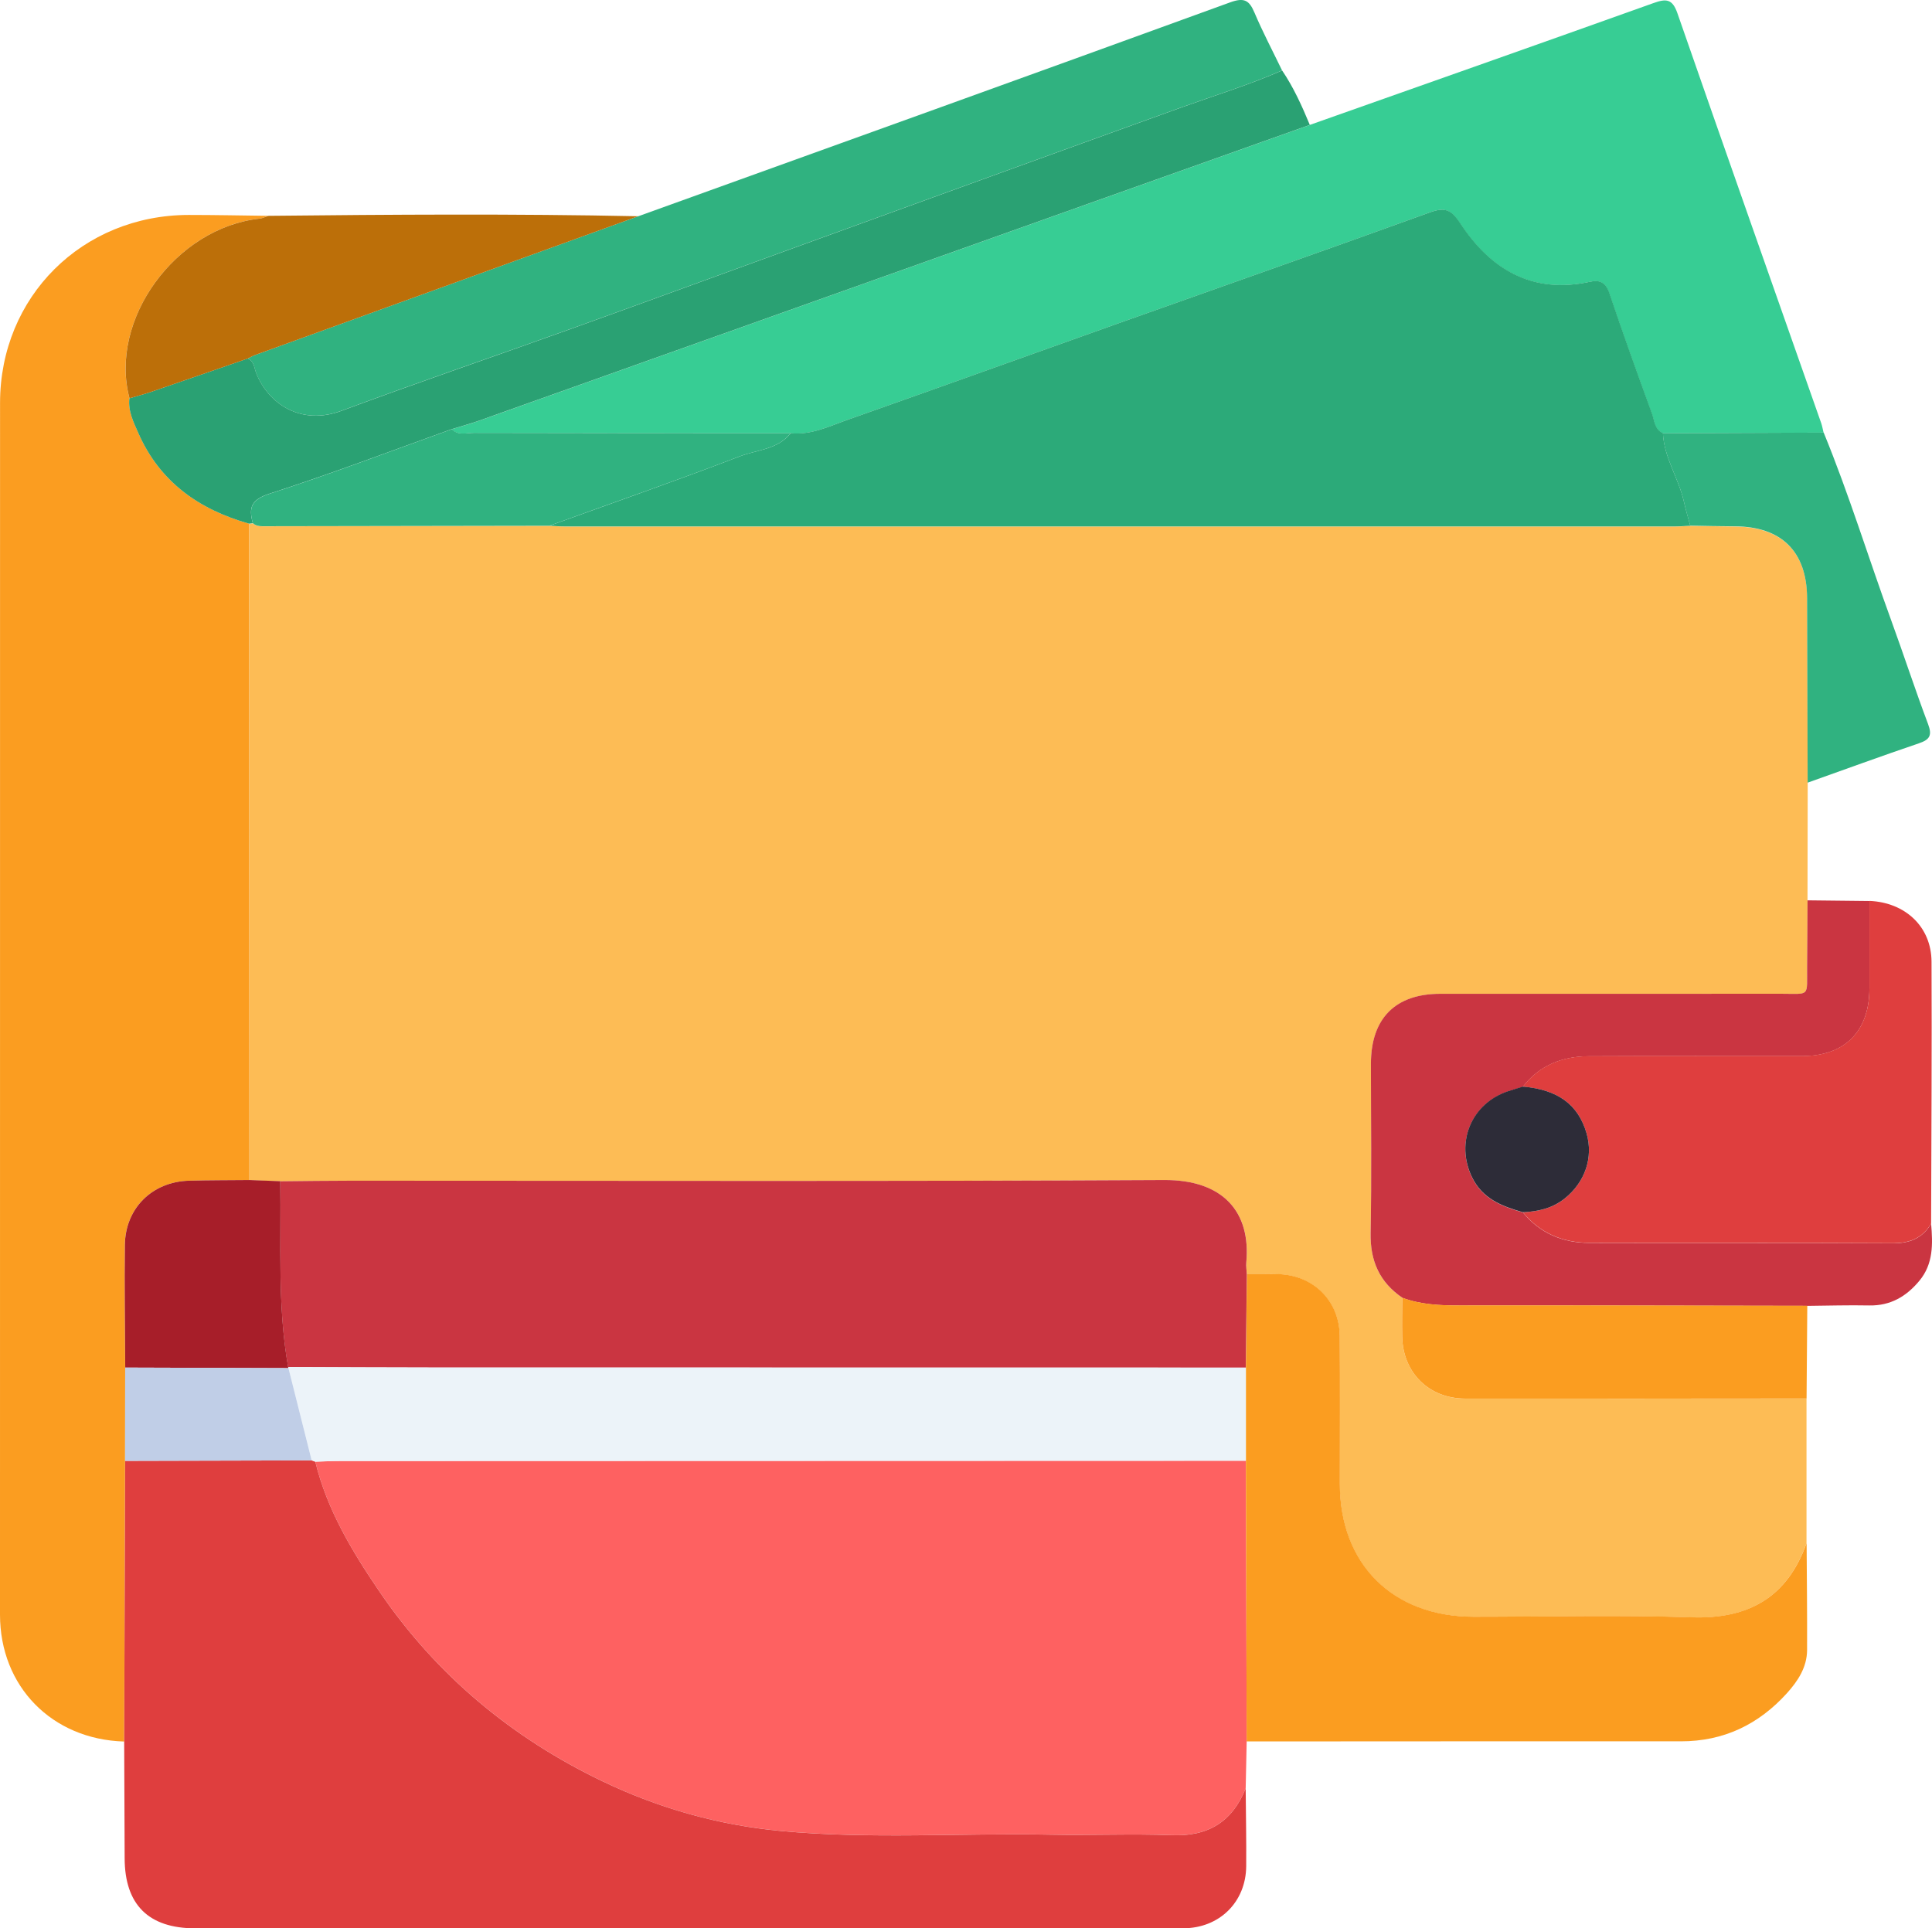 <?xml version="1.0" encoding="UTF-8"?>
<svg id="Capa_2" xmlns="http://www.w3.org/2000/svg" viewBox="0 0 371.19 370.51">
  <defs>
    <style>
      .cls-1 {
        fill: #ca3541;
      }

      .cls-2 {
        fill: #2d2c38;
      }

      .cls-3 {
        fill: #c0cee7;
      }

      .cls-4 {
        fill: #37cd94;
      }

      .cls-5 {
        fill: #a71e29;
      }

      .cls-6 {
        fill: #bc6f09;
      }

      .cls-7 {
        fill: #df3e3e;
      }

      .cls-8 {
        fill: #2caa79;
      }

      .cls-9 {
        fill: #fdbc55;
      }

      .cls-10 {
        fill: #ecf3f9;
      }

      .cls-11 {
        fill: #2aa173;
      }

      .cls-12 {
        fill: #30b280;
      }

      .cls-13 {
        fill: #fb9d20;
      }

      .cls-14 {
        fill: #fe6161;
      }
    </style>
  </defs>
  <g id="Capa_1-2" data-name="Capa_1">
    <g>
      <path class="cls-9" d="M347.08,268.71c0,9.27,0,18.53,0,27.8-3.73,10.4-11.09,14.63-22.1,14.26-13.94-.47-27.9-.11-41.86-.11-15.56,0-25.72-10.09-25.72-25.56,0-9.47.06-18.94-.02-28.4-.06-6.75-5.1-11.72-11.85-11.87-1.99-.05-3.99-.02-5.98-.03-.04-.75-.16-1.5-.09-2.24.89-9.67-4.43-15.88-15.8-15.82-51.99.27-103.99.12-155.98.13-4.61,0-9.22.07-13.83.11-1.98-.08-3.96-.16-5.93-.23-.02-42.03-.03-84.07-.05-126.1.24-.02.48-.05.72-.1.72.65,1.63.58,2.48.58,18.16-.02,36.32-.05,54.48-.09.99.04,1.99.13,2.98.13,71.08,0,142.16,0,213.24,0,.99,0,1.99-.08,2.98-.13,2.86.04,5.72.11,8.58.13,8.96.04,13.84,4.87,13.87,13.8.04,11.82.07,23.63.11,35.45-.01,7.53-.02,15.05-.04,22.58-.02,4.23-.03,8.47-.08,12.7-.07,5.97.73,5.24-5.07,5.25-21.8.03-43.61,0-65.41.01-8.63,0-13.31,4.74-13.32,13.45,0,10.84.14,21.68-.06,32.51-.1,5.34,1.69,9.44,6.08,12.43,0,2.48-.06,4.97-.02,7.45.13,6.92,5.12,11.93,12.1,11.94,21.86.03,43.73,0,65.59-.02Z"/>
      <path class="cls-14" d="M239.52,334.62c-.06,3-.13,6-.19,9-2.58,6.42-7.23,9.27-14.23,8.99-7.71-.31-15.45.06-23.17-.1-17.29-.35-34.6.91-51.88-.71-11.99-1.13-23.41-4.33-34.23-9.52-17.5-8.38-32-20.45-42.93-36.51-5.24-7.69-10.06-15.7-12.31-24.92,1.62-.05,3.24-.13,4.85-.13,57.98-.02,115.96-.03,173.94-.05.05,17.98.1,35.97.16,53.95Z"/>
      <path class="cls-13" d="M47.86,100.63c.02,42.03.03,84.07.05,126.1-3.86.04-7.73.02-11.59.13-7.08.2-12.25,5.27-12.34,12.35-.1,7.85.04,15.7.07,23.56,0,5.97-.01,11.95-.02,17.92-.06,17.98-.12,35.95-.18,53.93C9.98,334.21,0,324.05,0,310.24,0,232.63,0,155.03.01,77.42c0-20.39,15.78-36.09,36.24-36.12,5.1,0,10.21.11,15.31.17-.57.19-1.13.48-1.71.54-16.12,1.76-28.99,19.44-24.98,34.52-.3,2.45.79,4.58,1.72,6.69,4.13,9.39,11.66,14.68,21.27,17.4Z"/>
      <path class="cls-7" d="M23.86,334.62c.06-17.98.12-35.95.18-53.93,11.95-.03,23.9-.06,35.85-.09.23.09.46.18.69.26,2.25,9.22,7.07,17.23,12.31,24.92,10.93,16.06,25.43,28.13,42.93,36.51,10.82,5.18,22.25,8.39,34.23,9.52,17.27,1.62,34.59.36,51.88.71,7.72.16,15.46-.21,23.17.1,7,.28,11.65-2.57,14.23-8.99.04,4.98.14,9.96.1,14.94-.05,6.88-5.14,11.92-12.1,11.93-19.18.03-38.36.01-57.54.01-44.09,0-88.18,0-132.27,0-8.99,0-13.55-4.55-13.57-13.47-.02-7.47-.06-14.94-.09-22.41Z"/>
      <path class="cls-4" d="M251.65,24c22.02-7.79,44.04-15.54,66.03-23.41,2.42-.87,3.63-.84,4.6,1.96,9.13,26.28,18.41,52.52,27.63,78.77.2.58.3,1.2.45,1.81-10.29.04-20.58.08-30.88.12-1.65-.71-1.63-2.43-2.12-3.76-2.8-7.7-5.59-15.42-8.2-23.19-.68-2.03-1.87-2.55-3.65-2.16-11.14,2.45-19.15-2.33-25.01-11.25-1.74-2.65-2.95-3.11-5.83-2.06-19.74,7.15-39.55,14.09-59.33,21.13-17.55,6.25-35.08,12.57-52.66,18.76-3.48,1.23-6.91,2.93-10.8,2.52-20.28-.01-40.57,0-60.85-.06-1.42,0-3.01.58-4.24-.71,1.78-.55,3.58-1.03,5.32-1.65,36.7-13.06,73.38-26.14,110.08-39.21,16.48-5.87,32.96-11.73,49.44-17.59Z"/>
      <path class="cls-13" d="M239.52,334.62c-.05-17.98-.1-35.97-.15-53.95,0-5.97,0-11.93,0-17.89.07-6,.13-12,.2-18,1.99,0,3.99-.02,5.98.03,6.75.15,11.79,5.11,11.85,11.87.08,9.47.02,18.94.02,28.4,0,15.47,10.16,25.56,25.72,25.56,13.95,0,27.92-.36,41.86.11,11.01.37,18.37-3.86,22.1-14.26.04,6.85.12,13.71.09,20.56-.02,3.3-1.76,5.94-3.86,8.27-5.44,6.02-12.16,9.27-20.4,9.26-27.8-.02-55.59.01-83.39.02Z"/>
      <path class="cls-1" d="M269.41,249.34c-4.38-2.99-6.18-7.09-6.08-12.43.21-10.83.06-21.68.06-32.51,0-8.72,4.69-13.45,13.32-13.45,21.8,0,43.61.01,65.41-.01,5.8,0,5.01.72,5.07-5.25.05-4.23.05-8.47.08-12.7,3.97.04,7.93.09,11.9.13,0,5.59.01,11.19,0,16.78-.01,8.26-4.71,13.01-12.9,13.02-13.67.01-27.35-.04-41.02.03-5.05.02-9.46,1.71-12.66,5.86-.95.29-1.9.57-2.84.88-7.08,2.36-10.18,9.87-6.93,16.54,2.01,4.14,5.76,5.59,9.77,6.72,3.28,4.02,7.65,5.84,12.72,5.86,19.41.06,38.81-.03,58.22.08,3.32.02,5.8-.91,7.49-3.77.33,3.88.45,7.71-2.25,10.96-2.5,3.02-5.55,4.82-9.62,4.75-3.97-.08-7.95.04-11.92.08-22.28-.03-44.56-.1-66.84-.07-3.75,0-7.43-.16-10.98-1.48Z"/>
      <path class="cls-12" d="M122.61,41.56C160.53,27.89,198.46,14.25,236.33.46c2.69-.98,3.67-.44,4.69,1.97,1.6,3.77,3.52,7.41,5.3,11.1-6.26,2.75-12.8,4.75-19.23,7.06-25.58,9.22-51.13,18.52-76.69,27.8-13.77,5-27.52,10.05-41.31,15-14.49,5.21-29.07,10.17-43.5,15.54-7.75,2.88-14.03-1.32-16.37-7.23-.39-.98-.38-2.28-1.6-2.83.44-.22.87-.47,1.33-.64,24.55-8.9,49.1-17.79,73.65-26.68Z"/>
      <path class="cls-11" d="M47.63,68.88c1.22.55,1.21,1.85,1.6,2.83,2.34,5.9,8.62,10.11,16.37,7.23,14.43-5.36,29.01-10.33,43.5-15.54,13.79-4.95,27.54-10,41.31-15,25.56-9.28,51.11-18.58,76.69-27.8,6.42-2.31,12.96-4.31,19.23-7.06,2.21,3.26,3.82,6.84,5.32,10.46-16.48,5.86-32.96,11.72-49.44,17.59-36.69,13.07-73.38,26.15-110.08,39.21-1.75.62-3.55,1.1-5.32,1.65-11.65,4.18-23.23,8.6-35.01,12.4-3.55,1.14-4.06,2.69-3.23,5.67-.24.05-.48.08-.72.1-9.61-2.72-17.14-8.01-21.27-17.4-.93-2.11-2.01-4.24-1.72-6.69,1.41-.42,2.84-.79,4.23-1.26,6.18-2.11,12.35-4.26,18.52-6.39Z"/>
      <path class="cls-7" d="M371.02,235.1c-1.69,2.86-4.18,3.79-7.49,3.77-19.41-.11-38.81-.02-58.22-.08-5.06-.02-9.43-1.84-12.72-5.86,2.9-.13,5.64-.75,7.98-2.6,3.97-3.14,5.59-7.93,4.25-12.57-1.6-5.53-5.51-8.4-12.23-8.97,3.2-4.15,7.6-5.83,12.66-5.86,13.67-.07,27.35-.01,41.02-.03,8.19,0,12.89-4.76,12.9-13.02,0-5.59,0-11.19,0-16.78,6.9.3,11.9,4.97,11.93,11.69.08,16.77-.04,33.54-.08,50.31Z"/>
      <path class="cls-6" d="M47.63,68.88c-6.17,2.13-12.34,4.28-18.52,6.39-1.39.48-2.82.85-4.23,1.26-4.02-15.08,8.85-32.76,24.98-34.52.58-.06,1.14-.36,1.71-.54,23.68-.25,47.37-.41,71.05.08-24.55,8.89-49.1,17.78-73.65,26.68-.46.17-.89.42-1.33.64Z"/>
      <path class="cls-12" d="M319.5,83.24c10.29-.04,20.58-.08,30.88-.12,4.85,11.81,8.58,24.02,12.95,36.01,2.42,6.64,4.61,13.37,7.1,19.98.81,2.16.37,2.99-1.75,3.71-7.16,2.43-14.26,5.03-21.38,7.56-.04-11.82-.07-23.63-.11-35.45-.03-8.92-4.9-13.76-13.87-13.8-2.86-.01-5.72-.08-8.58-.13-.42-1.55-.88-3.09-1.23-4.66-1-4.48-3.82-8.4-4.02-13.12Z"/>
      <path class="cls-13" d="M269.41,249.34c3.55,1.32,7.22,1.49,10.98,1.48,22.28-.03,44.56.03,66.84.07-.05,5.94-.1,11.88-.14,17.82-21.86.01-43.73.05-65.59.02-6.98-.01-11.98-5.01-12.1-11.94-.05-2.48,0-4.97.02-7.45Z"/>
      <path class="cls-8" d="M319.5,83.24c.2,4.72,3.02,8.64,4.02,13.12.35,1.57.82,3.11,1.23,4.66-.99.04-1.99.13-2.98.13-71.08,0-142.16,0-213.24,0-.99,0-1.99-.08-2.98-.13,12.21-4.41,24.47-8.69,36.59-13.34,3.31-1.27,7.3-1.29,9.78-4.46,3.89.41,7.32-1.29,10.8-2.52,17.57-6.19,35.1-12.51,52.66-18.76,19.78-7.04,39.59-13.98,59.33-21.13,2.88-1.04,4.09-.58,5.83,2.06,5.85,8.92,13.87,13.7,25.01,11.25,1.77-.39,2.96.13,3.65,2.16,2.61,7.77,5.39,15.48,8.2,23.19.49,1.34.47,3.05,2.12,3.76Z"/>
      <path class="cls-1" d="M239.55,244.78c-.07,6-.13,12-.2,18-52.11,0-104.22,0-156.33-.02-9.22,0-18.45-.06-27.67-.09-2.08-11.83-1.32-23.79-1.51-35.7,4.61-.04,9.22-.11,13.83-.11,51.99,0,103.99.15,155.98-.13,11.37-.06,16.69,6.15,15.8,15.82-.07.74.06,1.49.09,2.24Z"/>
      <path class="cls-12" d="M151.91,83.22c-2.47,3.17-6.47,3.19-9.78,4.46-12.12,4.65-24.38,8.92-36.59,13.34-18.16.03-36.32.07-54.48.09-.85,0-1.76.07-2.48-.58-.83-2.98-.31-4.53,3.23-5.67,11.78-3.8,23.35-8.22,35.01-12.4,1.23,1.29,2.82.71,4.24.71,20.28.05,40.57.05,60.85.06Z"/>
      <path class="cls-5" d="M53.85,226.96c.19,11.91-.57,23.87,1.51,35.7l.06.21c-10.45-.03-20.91-.07-31.36-.1-.03-7.85-.18-15.71-.07-23.56.09-7.08,5.26-12.15,12.34-12.35,3.86-.11,7.73-.09,11.59-.13,1.98.08,3.96.16,5.93.23Z"/>
      <path class="cls-10" d="M55.36,262.66c9.22.03,18.45.09,27.67.09,52.11.01,104.22.02,156.33.02,0,5.96,0,11.93,0,17.89-57.98.01-115.96.03-173.94.05-1.62,0-3.24.09-4.85.13-.23-.08-.46-.16-.69-.26-1.49-5.91-2.98-11.82-4.46-17.73l-.06-.21Z"/>
      <path class="cls-3" d="M55.42,262.87c1.49,5.91,2.98,11.82,4.46,17.73-11.95.03-23.9.06-35.85.09,0-5.97.01-11.95.02-17.92,10.46.03,20.91.07,31.37.1Z"/>
      <path class="cls-2" d="M292.59,208.78c6.72.58,10.63,3.45,12.23,8.97,1.34,4.65-.28,9.43-4.25,12.57-2.34,1.85-5.08,2.48-7.98,2.6-4.02-1.14-7.76-2.58-9.77-6.72-3.25-6.67-.15-14.19,6.93-16.54.94-.31,1.9-.59,2.84-.88Z"/>
    </g>
  </g>
</svg>